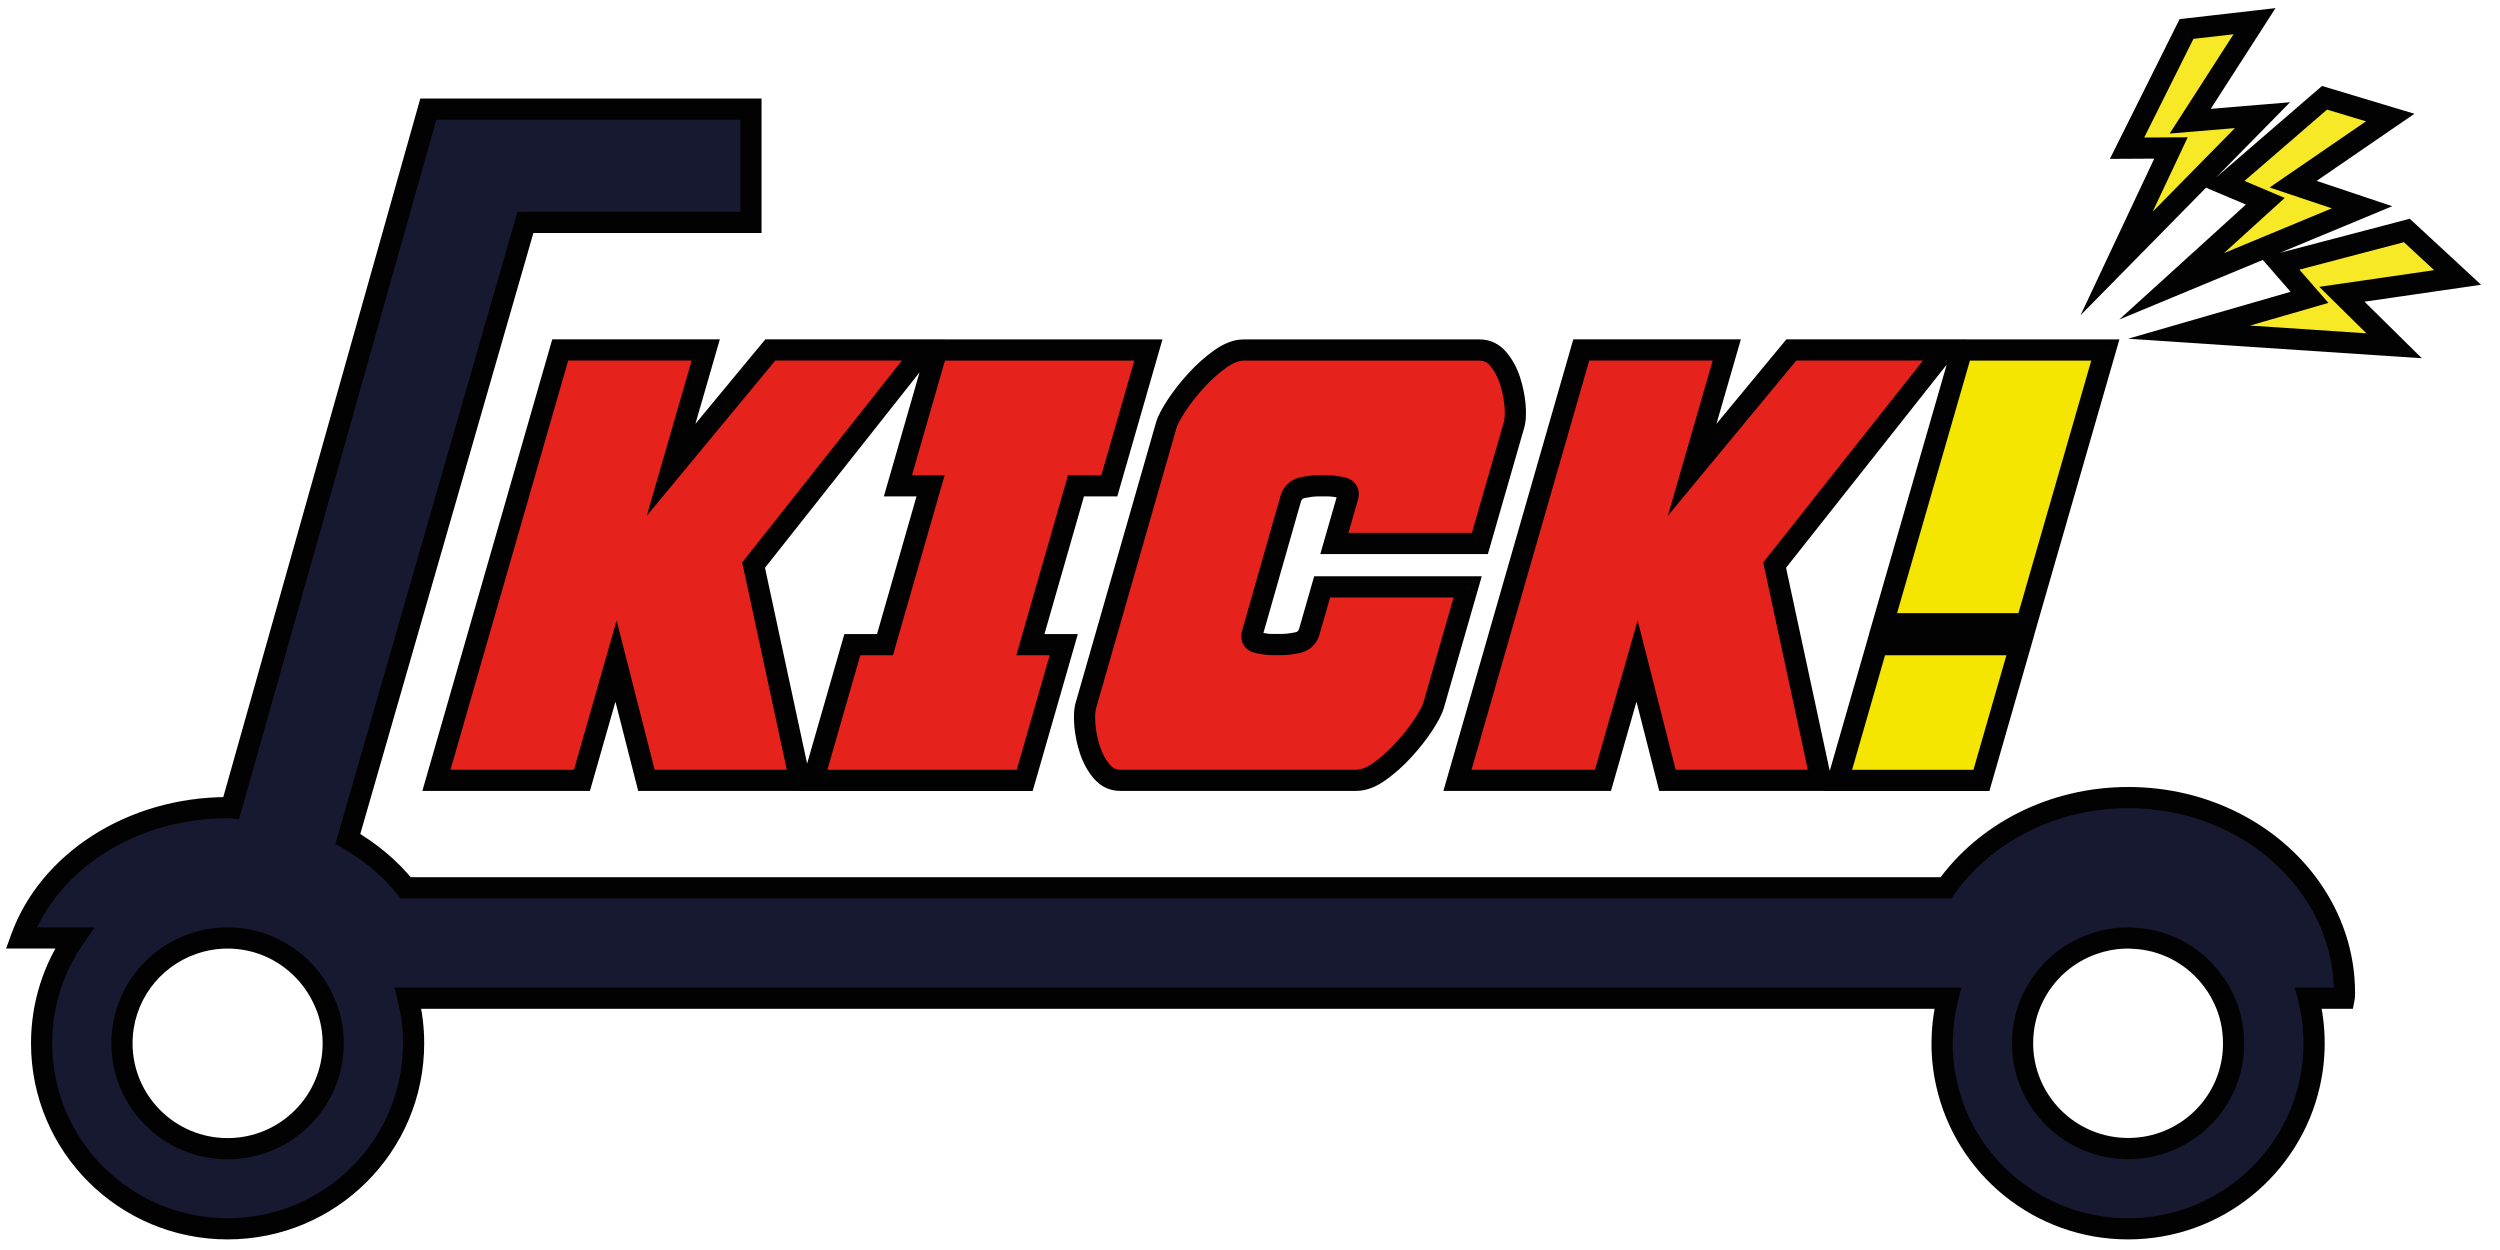 <svg width="118" height="59" viewBox="0 0 118 59" fill="none" xmlns="http://www.w3.org/2000/svg">
<path d="M31.676 22.176L36.359 16.516H43.604L35.569 26.673L37.755 36.831H30.51L29.076 31.204L27.468 36.831H20.599L26.443 16.516H33.312L31.676 22.176Z" fill="#E5221B"/>
<path d="M40.231 30.428H41.772L43.923 22.93H42.382L44.225 16.521H54.204L52.36 22.93H50.786L48.635 30.428H50.209L48.366 36.836H38.388L40.231 30.428Z" fill="#E5221B"/>
<path d="M70.72 16.946C70.961 17.231 71.14 17.566 71.269 17.952C71.392 18.337 71.476 18.728 71.51 19.125C71.544 19.522 71.527 19.835 71.46 20.064L69.852 25.651H62.983L63.599 23.505C63.689 23.232 63.605 23.07 63.341 23.014C63.078 22.958 62.848 22.93 62.641 22.93H62.199C62.014 22.93 61.784 22.958 61.498 23.014C61.212 23.07 61.028 23.237 60.932 23.505L59.123 29.847C59.033 30.121 59.117 30.283 59.38 30.338C59.644 30.394 59.862 30.422 60.047 30.422H60.49C60.697 30.422 60.938 30.394 61.224 30.338C61.509 30.283 61.694 30.115 61.789 29.847L62.406 27.701H69.275L67.667 33.288C67.599 33.518 67.431 33.831 67.174 34.227C66.91 34.624 66.602 35.015 66.249 35.401C65.896 35.786 65.521 36.121 65.123 36.406C64.725 36.691 64.356 36.831 64.014 36.831H52.87C52.529 36.831 52.237 36.691 51.996 36.406C51.755 36.121 51.576 35.786 51.447 35.401C51.324 35.015 51.24 34.624 51.206 34.227C51.173 33.831 51.19 33.518 51.257 33.288L55.05 20.064C55.117 19.835 55.285 19.522 55.543 19.125C55.806 18.728 56.114 18.337 56.467 17.952C56.82 17.566 57.195 17.231 57.593 16.946C57.991 16.661 58.361 16.521 58.703 16.521H69.846C70.188 16.521 70.479 16.661 70.72 16.946Z" fill="#E5221B"/>
<path d="M79.869 22.176L84.553 16.516H91.797L83.763 26.673L85.948 36.831H78.704L77.269 31.204L75.662 36.831H68.793L74.636 16.516H81.505L79.869 22.176Z" fill="#E5221B"/>
<path d="M86.755 36.836L88.598 30.428H95.366L93.522 36.836H86.755ZM95.646 29.439H88.878L92.604 16.521H99.372L95.646 29.439Z" fill="#F4E600"/>
<path d="M110.659 46.859C110.659 45.038 110.071 43.339 109.057 41.903C107.247 39.344 104.07 37.646 100.457 37.646C96.843 37.646 93.672 39.344 91.851 41.903H19.152C18.418 40.993 17.488 40.21 16.418 39.596L24.8 10.498H35.445V5.151H20.217L10.916 38.126C10.861 38.121 10.799 38.121 10.743 38.121C6.166 38.121 2.289 40.708 1 44.272H3.516C2.535 45.68 1.964 47.395 1.964 49.245C1.964 54.083 5.891 58 10.743 58C15.595 58 19.522 54.083 19.522 49.245C19.522 48.513 19.432 47.798 19.259 47.116H91.935C91.778 47.72 91.689 48.356 91.672 49.01C91.666 49.088 91.666 49.167 91.666 49.245C91.666 49.904 91.739 50.547 91.879 51.161C92.753 55.078 96.255 58 100.446 58C104.636 58 108.138 55.072 109.012 51.161C109.152 50.547 109.225 49.904 109.225 49.245C109.225 48.513 109.135 47.798 108.961 47.116H110.642C110.659 47.027 110.659 46.949 110.659 46.859ZM15.729 49.245C15.729 51.988 13.499 54.218 10.743 54.218C7.992 54.218 5.757 51.994 5.757 49.245C5.757 47.072 7.152 45.228 9.101 44.552C9.544 44.395 10.014 44.3 10.502 44.278C10.58 44.272 10.659 44.272 10.737 44.272C12.272 44.272 13.639 44.965 14.553 46.055C14.822 46.379 15.057 46.731 15.236 47.116C15.556 47.759 15.729 48.479 15.729 49.245ZM100.451 54.212C97.7 54.212 95.465 51.988 95.465 49.239C95.465 48.479 95.633 47.753 95.947 47.111C96.513 45.92 97.543 44.987 98.81 44.552C99.252 44.395 99.723 44.3 100.21 44.278C100.289 44.272 100.367 44.272 100.446 44.272C100.524 44.272 100.608 44.272 100.681 44.283C102.121 44.345 103.398 45.021 104.261 46.055C104.53 46.379 104.765 46.731 104.944 47.116C105.258 47.759 105.426 48.485 105.426 49.245C105.437 51.988 103.208 54.212 100.451 54.212Z" fill="#161930"/>
<path d="M99.904 12.437L102.47 6.984L100.397 6.995L103.204 1.369L106.414 1L103.377 5.721L106.789 5.436L99.904 12.437Z" fill="#F7E926"/>
<path d="M102.498 13.515L106.924 9.498L105.002 8.688L109.72 4.615L112.818 5.548L108.235 8.694L111.49 9.783L102.498 13.515Z" fill="#F7E926"/>
<path d="M103.321 15.678L109.008 14.035L107.624 12.448L113.602 10.878L116 13.096L110.537 13.89L113.003 16.32L103.321 15.678Z" fill="#F7E926"/>
<path d="M31.676 22.176L31.195 22.037L30.527 24.347L32.061 22.494L31.676 22.176ZM36.359 16.516V16.016H36.124L35.974 16.197L36.359 16.516ZM43.604 16.516L43.996 16.826L44.637 16.016H43.604V16.516ZM35.569 26.673L35.177 26.363L35.031 26.548L35.081 26.778L35.569 26.673ZM37.755 36.831V37.331H38.373L38.243 36.726L37.755 36.831ZM30.51 36.831L30.026 36.954L30.122 37.331H30.51V36.831ZM29.076 31.204L29.561 31.081L29.104 29.288L28.595 31.067L29.076 31.204ZM27.468 36.831V37.331H27.845L27.949 36.968L27.468 36.831ZM20.599 36.831L20.119 36.693L19.935 37.331H20.599V36.831ZM26.443 16.516V16.016H26.067L25.962 16.378L26.443 16.516ZM33.312 16.516L33.792 16.655L33.977 16.016H33.312V16.516ZM40.231 30.428V29.928H39.854L39.75 30.29L40.231 30.428ZM41.772 30.428V30.928H42.148L42.252 30.566L41.772 30.428ZM43.923 22.93L44.404 23.068L44.587 22.43H43.923V22.93ZM42.382 22.93L41.902 22.792L41.718 23.43H42.382V22.93ZM44.225 16.521V16.021H43.849L43.745 16.383L44.225 16.521ZM54.204 16.521L54.684 16.66L54.868 16.021H54.204V16.521ZM52.36 22.93V23.43H52.737L52.841 23.068L52.36 22.93ZM50.786 22.93V22.43H50.409L50.306 22.792L50.786 22.93ZM48.635 30.428L48.154 30.29L47.971 30.928H48.635V30.428ZM50.209 30.428L50.69 30.566L50.873 29.928H50.209V30.428ZM48.366 36.836V37.336H48.742L48.846 36.975L48.366 36.836ZM38.388 36.836L37.907 36.698L37.724 37.336H38.388V36.836ZM71.269 17.952L71.745 17.799L71.743 17.793L71.269 17.952ZM71.46 20.064L70.98 19.923L70.979 19.925L71.46 20.064ZM69.852 25.651V26.151H70.228L70.332 25.789L69.852 25.651ZM62.983 25.651L62.502 25.513L62.319 26.151H62.983V25.651ZM63.599 23.505L63.124 23.35L63.121 23.358L63.119 23.367L63.599 23.505ZM60.932 23.505L60.461 23.338L60.456 23.353L60.452 23.368L60.932 23.505ZM59.123 29.847L59.598 30.002L59.601 29.993L59.603 29.984L59.123 29.847ZM61.789 29.847L62.261 30.014L62.266 30L62.27 29.985L61.789 29.847ZM62.406 27.701V27.201H62.029L61.925 27.563L62.406 27.701ZM69.275 27.701L69.755 27.84L69.939 27.201H69.275V27.701ZM67.667 33.288L68.146 33.429L68.147 33.427L67.667 33.288ZM67.174 34.227L67.59 34.504L67.593 34.5L67.174 34.227ZM51.447 35.401L50.971 35.553L50.973 35.559L51.447 35.401ZM51.257 33.288L51.736 33.429L51.737 33.426L51.257 33.288ZM55.05 20.064L54.57 19.923L54.569 19.926L55.05 20.064ZM55.543 19.125L55.126 18.849L55.123 18.853L55.543 19.125ZM69.846 16.521V16.021V16.521ZM79.869 22.176L79.389 22.037L78.721 24.347L80.254 22.494L79.869 22.176ZM84.553 16.516V16.016H84.318L84.168 16.197L84.553 16.516ZM91.797 16.516L92.189 16.826L92.83 16.016H91.797V16.516ZM83.763 26.673L83.371 26.363L83.225 26.548L83.274 26.778L83.763 26.673ZM85.948 36.831V37.331H86.567L86.437 36.726L85.948 36.831ZM78.704 36.831L78.219 36.954L78.315 37.331H78.704V36.831ZM77.269 31.204L77.754 31.081L77.297 29.288L76.789 31.067L77.269 31.204ZM75.662 36.831V37.331H76.039L76.142 36.968L75.662 36.831ZM68.793 36.831L68.312 36.693L68.129 37.331H68.793V36.831ZM74.636 16.516V16.016H74.26L74.156 16.378L74.636 16.516ZM81.505 16.516L81.985 16.655L82.17 16.016H81.505V16.516ZM86.755 36.836L86.274 36.698L86.091 37.336H86.755V36.836ZM88.598 30.428V29.928H88.221L88.117 30.29L88.598 30.428ZM95.366 30.428L95.846 30.566L96.03 29.928H95.366V30.428ZM93.522 36.836V37.336H93.899L94.003 36.975L93.522 36.836ZM95.646 29.439V29.939H96.022L96.126 29.578L95.646 29.439ZM88.878 29.439L88.398 29.3L88.213 29.939H88.878V29.439ZM92.604 16.521V16.021H92.228L92.123 16.383L92.604 16.521ZM99.372 16.521L99.852 16.66L100.036 16.021H99.372V16.521ZM109.057 41.903L109.465 41.615L109.465 41.615L109.057 41.903ZM91.851 41.903V42.403H92.109L92.259 42.193L91.851 41.903ZM19.152 41.903L18.763 42.217L18.913 42.403H19.152V41.903ZM16.418 39.596L15.938 39.457L15.829 39.834L16.169 40.029L16.418 39.596ZM24.8 10.498V9.998H24.423L24.319 10.359L24.8 10.498ZM35.445 10.498V10.998H35.945V10.498H35.445ZM35.445 5.151H35.945V4.651H35.445V5.151ZM20.217 5.151V4.651H19.838L19.736 5.015L20.217 5.151ZM10.916 38.126L10.867 38.624L11.284 38.666L11.398 38.262L10.916 38.126ZM1 44.272L0.53 44.102L0.288 44.772H1V44.272ZM3.516 44.272L3.926 44.558L4.473 43.772H3.516V44.272ZM19.259 47.116V46.616H18.615L18.774 47.24L19.259 47.116ZM91.935 47.116L92.419 47.242L92.582 46.616H91.935V47.116ZM91.672 49.01L92.171 49.046L92.171 49.035L92.172 49.023L91.672 49.01ZM91.879 51.161L92.367 51.052L92.367 51.05L91.879 51.161ZM109.012 51.161L108.524 51.05L108.524 51.052L109.012 51.161ZM108.961 47.116V46.616H108.318L108.477 47.24L108.961 47.116ZM110.642 47.116V47.616H111.057L111.134 47.209L110.642 47.116ZM9.101 44.552L9.265 45.024L9.268 45.023L9.101 44.552ZM10.502 44.278L10.525 44.778L10.537 44.777L10.502 44.278ZM14.553 46.055L14.937 45.735L14.936 45.733L14.553 46.055ZM15.236 47.116L14.783 47.327L14.788 47.339L15.236 47.116ZM95.947 47.111L96.396 47.33L96.398 47.325L95.947 47.111ZM98.81 44.552L98.972 45.024L98.976 45.023L98.81 44.552ZM100.21 44.278L100.233 44.778L100.246 44.777L100.21 44.278ZM100.681 44.283L100.605 44.778L100.632 44.782L100.66 44.783L100.681 44.283ZM104.261 46.055L104.646 45.735L104.645 45.734L104.261 46.055ZM104.944 47.116L104.491 47.327L104.495 47.336L104.944 47.116ZM105.426 49.245H104.926L104.926 49.247L105.426 49.245ZM99.904 12.437L99.451 12.224L98.201 14.881L100.26 12.788L99.904 12.437ZM102.47 6.984L102.922 7.197L103.26 6.48L102.467 6.484L102.47 6.984ZM100.397 6.995L99.949 6.772L99.587 7.499L100.4 7.495L100.397 6.995ZM103.204 1.369L103.147 0.872L102.877 0.903L102.756 1.146L103.204 1.369ZM106.414 1L106.835 1.27L107.405 0.383L106.357 0.503L106.414 1ZM103.377 5.721L102.957 5.451L102.408 6.304L103.419 6.219L103.377 5.721ZM106.789 5.436L107.146 5.787L108.091 4.826L106.748 4.938L106.789 5.436ZM102.498 13.515L102.162 13.145L100.028 15.082L102.689 13.977L102.498 13.515ZM106.924 9.498L107.26 9.868L107.84 9.342L107.118 9.037L106.924 9.498ZM105.002 8.688L104.675 8.31L104.066 8.836L104.808 9.149L105.002 8.688ZM109.72 4.615L109.864 4.136L109.601 4.057L109.393 4.236L109.72 4.615ZM112.818 5.548L113.101 5.96L113.961 5.37L112.962 5.069L112.818 5.548ZM108.235 8.694L107.952 8.281L107.125 8.849L108.076 9.168L108.235 8.694ZM111.49 9.783L111.682 10.245L112.915 9.733L111.649 9.309L111.49 9.783ZM103.321 15.678L103.183 15.197L100.446 15.988L103.288 16.176L103.321 15.678ZM109.008 14.035L109.147 14.515L109.9 14.297L109.385 13.706L109.008 14.035ZM107.624 12.448L107.497 11.964L106.718 12.169L107.247 12.777L107.624 12.448ZM113.602 10.878L113.942 10.511L113.74 10.325L113.475 10.395L113.602 10.878ZM116 13.096L116.072 13.591L117.108 13.441L116.34 12.729L116 13.096ZM110.537 13.89L110.466 13.395L109.47 13.539L110.186 14.246L110.537 13.89ZM113.003 16.32L112.97 16.819L114.311 16.908L113.354 15.964L113.003 16.32ZM32.061 22.494L36.745 16.834L35.974 16.197L31.291 21.857L32.061 22.494ZM36.359 17.016H43.604V16.016H36.359V17.016ZM43.211 16.206L35.177 26.363L35.962 26.983L43.996 16.826L43.211 16.206ZM35.081 26.778L37.266 36.936L38.243 36.726L36.058 26.568L35.081 26.778ZM37.755 36.331H30.51V37.331H37.755V36.331ZM30.995 36.707L29.561 31.081L28.592 31.328L30.026 36.954L30.995 36.707ZM28.595 31.067L26.988 36.693L27.949 36.968L29.557 31.342L28.595 31.067ZM27.468 36.331H20.599V37.331H27.468V36.331ZM21.08 36.969L26.924 16.654L25.962 16.378L20.119 36.693L21.08 36.969ZM26.443 17.016H33.312V16.016H26.443V17.016ZM32.831 16.377L31.195 22.037L32.156 22.314L33.792 16.655L32.831 16.377ZM40.231 30.928H41.772V29.928H40.231V30.928ZM42.252 30.566L44.404 23.068L43.442 22.792L41.291 30.29L42.252 30.566ZM43.923 22.43H42.382V23.43H43.923V22.43ZM42.863 23.068L44.706 16.66L43.745 16.383L41.902 22.792L42.863 23.068ZM44.225 17.021H54.204V16.021H44.225V17.021ZM53.723 16.383L51.88 22.792L52.841 23.068L54.684 16.66L53.723 16.383ZM52.36 22.43H50.786V23.43H52.36V22.43ZM50.306 22.792L48.154 30.29L49.115 30.566L51.267 23.068L50.306 22.792ZM48.635 30.928H50.209V29.928H48.635V30.928ZM49.728 30.29L47.885 36.698L48.846 36.975L50.69 30.566L49.728 30.29ZM48.366 36.336H38.388V37.336H48.366V36.336ZM38.868 36.975L40.711 30.566L39.75 30.29L37.907 36.698L38.868 36.975ZM70.338 17.269C70.532 17.498 70.683 17.775 70.795 18.11L71.743 17.793C71.598 17.357 71.39 16.964 71.102 16.623L70.338 17.269ZM70.793 18.104C70.906 18.459 70.982 18.813 71.012 19.167L72.008 19.083C71.971 18.644 71.878 18.216 71.745 17.799L70.793 18.104ZM71.012 19.167C71.043 19.538 71.022 19.78 70.98 19.923L71.939 20.204C72.032 19.889 72.044 19.506 72.008 19.083L71.012 19.167ZM70.979 19.925L69.371 25.513L70.332 25.789L71.94 20.202L70.979 19.925ZM69.852 25.151H62.983V26.151H69.852V25.151ZM63.463 25.789L64.08 23.643L63.119 23.367L62.502 25.513L63.463 25.789ZM64.074 23.661C64.138 23.468 64.179 23.201 64.046 22.946C63.907 22.68 63.653 22.569 63.445 22.525L63.238 23.503C63.263 23.508 63.259 23.511 63.239 23.499C63.217 23.485 63.184 23.456 63.16 23.41C63.136 23.365 63.134 23.328 63.134 23.315C63.134 23.305 63.135 23.315 63.124 23.35L64.074 23.661ZM63.445 22.525C63.158 22.464 62.893 22.43 62.641 22.43V23.43C62.804 23.43 62.998 23.452 63.238 23.503L63.445 22.525ZM62.641 22.43H62.199V23.43H62.641V22.43ZM62.199 22.43C61.968 22.43 61.703 22.464 61.402 22.523L61.594 23.504C61.865 23.451 62.059 23.43 62.199 23.43V22.43ZM61.402 22.523C60.936 22.614 60.613 22.91 60.461 23.338L61.404 23.673C61.442 23.564 61.489 23.525 61.594 23.504L61.402 22.523ZM60.452 23.368L58.642 29.71L59.603 29.984L61.413 23.643L60.452 23.368ZM58.648 29.691C58.584 29.885 58.543 30.151 58.676 30.406C58.815 30.672 59.069 30.784 59.277 30.828L59.484 29.849C59.459 29.844 59.463 29.841 59.482 29.853C59.505 29.867 59.538 29.896 59.562 29.943C59.586 29.988 59.588 30.024 59.588 30.037C59.588 30.047 59.587 30.037 59.598 30.002L58.648 29.691ZM59.277 30.828C59.559 30.887 59.815 30.922 60.047 30.922V29.922C59.91 29.922 59.729 29.901 59.484 29.849L59.277 30.828ZM60.047 30.922H60.49V29.922H60.047V30.922ZM60.49 30.922C60.74 30.922 61.015 30.889 61.32 30.829L61.128 29.848C60.861 29.9 60.654 29.922 60.49 29.922V30.922ZM61.32 30.829C61.786 30.738 62.109 30.442 62.261 30.014L61.318 29.68C61.28 29.788 61.233 29.827 61.128 29.848L61.32 30.829ZM62.27 29.985L62.886 27.839L61.925 27.563L61.309 29.709L62.27 29.985ZM62.406 28.201H69.275V27.201H62.406V28.201ZM68.794 27.563L67.186 33.15L68.147 33.427L69.755 27.84L68.794 27.563ZM67.187 33.148C67.142 33.301 67.01 33.562 66.754 33.955L67.593 34.5C67.853 34.099 68.057 33.734 68.146 33.429L67.187 33.148ZM66.757 33.951C66.509 34.324 66.218 34.695 65.88 35.063L66.618 35.738C66.987 35.335 67.311 34.924 67.59 34.504L66.757 33.951ZM65.88 35.063C65.549 35.425 65.2 35.736 64.832 36L65.414 36.813C65.842 36.506 66.243 36.148 66.618 35.738L65.88 35.063ZM64.832 36C64.486 36.248 64.217 36.331 64.014 36.331V37.331C64.494 37.331 64.965 37.135 65.414 36.813L64.832 36ZM64.014 36.331H52.87V37.331H64.014V36.331ZM52.87 36.331C52.688 36.331 52.532 36.265 52.378 36.083L51.614 36.729C51.942 37.117 52.369 37.331 52.87 37.331V36.331ZM52.378 36.083C52.184 35.854 52.033 35.577 51.921 35.242L50.973 35.559C51.119 35.995 51.326 36.388 51.614 36.729L52.378 36.083ZM51.923 35.248C51.81 34.893 51.734 34.539 51.705 34.185L50.708 34.269C50.745 34.709 50.838 35.137 50.971 35.553L51.923 35.248ZM51.705 34.185C51.673 33.814 51.694 33.572 51.736 33.429L50.777 33.148C50.684 33.463 50.672 33.847 50.708 34.269L51.705 34.185ZM51.737 33.426L55.53 20.201L54.569 19.926L50.776 33.151L51.737 33.426ZM55.529 20.204C55.575 20.051 55.707 19.791 55.962 19.397L55.123 18.853C54.863 19.253 54.659 19.618 54.57 19.923L55.529 20.204ZM55.959 19.402C56.207 19.028 56.499 18.658 56.836 18.289L56.098 17.614C55.73 18.017 55.405 18.428 55.126 18.849L55.959 19.402ZM56.836 18.289C57.167 17.928 57.517 17.616 57.884 17.352L57.302 16.54C56.874 16.846 56.473 17.205 56.098 17.614L56.836 18.289ZM57.884 17.352C58.23 17.105 58.5 17.021 58.703 17.021V16.021C58.222 16.021 57.752 16.218 57.302 16.54L57.884 17.352ZM58.703 17.021H69.846V16.021H58.703V17.021ZM69.846 17.021C70.029 17.021 70.184 17.087 70.338 17.269L71.102 16.623C70.774 16.235 70.347 16.021 69.846 16.021V17.021ZM80.254 22.494L84.938 16.834L84.168 16.197L79.484 21.857L80.254 22.494ZM84.553 17.016H91.797V16.016H84.553V17.016ZM91.405 16.206L83.371 26.363L84.155 26.983L92.189 16.826L91.405 16.206ZM83.274 26.778L85.459 36.936L86.437 36.726L84.252 26.568L83.274 26.778ZM85.948 36.331H78.704V37.331H85.948V36.331ZM79.188 36.707L77.754 31.081L76.785 31.328L78.219 36.954L79.188 36.707ZM76.789 31.067L75.181 36.693L76.142 36.968L77.75 31.342L76.789 31.067ZM75.662 36.331H68.793V37.331H75.662V36.331ZM69.273 36.969L75.117 16.654L74.156 16.378L68.312 36.693L69.273 36.969ZM74.636 17.016H81.505V16.016H74.636V17.016ZM81.025 16.377L79.389 22.037L80.349 22.314L81.985 16.655L81.025 16.377ZM87.235 36.975L89.078 30.566L88.117 30.29L86.274 36.698L87.235 36.975ZM88.598 30.928H95.366V29.928H88.598V30.928ZM94.885 30.29L93.042 36.698L94.003 36.975L95.846 30.566L94.885 30.29ZM93.522 36.336H86.755V37.336H93.522V36.336ZM95.646 28.939H88.878V29.939H95.646V28.939ZM89.358 29.578L93.084 16.66L92.123 16.383L88.398 29.3L89.358 29.578ZM92.604 17.021H99.372V16.021H92.604V17.021ZM98.891 16.383L95.165 29.3L96.126 29.578L99.852 16.66L98.891 16.383ZM111.159 46.859C111.159 44.927 110.534 43.129 109.465 41.615L108.648 42.192C109.607 43.549 110.159 45.148 110.159 46.859H111.159ZM109.465 41.615C107.558 38.917 104.226 37.146 100.457 37.146V38.146C103.915 38.146 106.937 39.771 108.648 42.192L109.465 41.615ZM100.457 37.146C96.687 37.146 93.362 38.918 91.444 41.613L92.259 42.193C93.982 39.771 96.999 38.146 100.457 38.146V37.146ZM91.851 41.403H19.152V42.403H91.851V41.403ZM19.542 41.59C18.766 40.627 17.787 39.806 16.667 39.162L16.169 40.029C17.189 40.615 18.071 41.358 18.763 42.217L19.542 41.59ZM16.899 39.734L25.28 10.636L24.319 10.359L15.938 39.457L16.899 39.734ZM24.8 10.998H35.445V9.998H24.8V10.998ZM35.945 10.498V5.151H34.945V10.498H35.945ZM35.445 4.651H20.217V5.651H35.445V4.651ZM19.736 5.015L10.435 37.991L11.398 38.262L20.698 5.287L19.736 5.015ZM10.966 37.629C10.881 37.62 10.794 37.621 10.743 37.621V38.621C10.804 38.621 10.84 38.621 10.867 38.624L10.966 37.629ZM10.743 37.621C5.99 37.621 1.901 40.309 0.53 44.102L1.47 44.442C2.676 41.107 6.341 38.621 10.743 38.621V37.621ZM1 44.772H3.516V43.772H1V44.772ZM3.105 43.987C2.068 45.477 1.464 47.291 1.464 49.245H2.464C2.464 47.5 3.002 45.884 3.926 44.558L3.105 43.987ZM1.464 49.245C1.464 54.361 5.616 58.5 10.743 58.5V57.5C6.166 57.5 2.464 53.806 2.464 49.245H1.464ZM10.743 58.5C15.87 58.5 20.022 54.361 20.022 49.245H19.022C19.022 53.806 15.32 57.5 10.743 57.5V58.5ZM20.022 49.245C20.022 48.472 19.927 47.715 19.743 46.993L18.774 47.24C18.937 47.88 19.022 48.554 19.022 49.245H20.022ZM19.259 47.616H91.935V46.616H19.259V47.616ZM91.451 46.99C91.285 47.632 91.19 48.306 91.172 48.997L92.172 49.023C92.188 48.407 92.272 47.807 92.419 47.242L91.451 46.99ZM91.173 48.974C91.166 49.074 91.166 49.17 91.166 49.245H92.166C92.166 49.164 92.167 49.103 92.171 49.046L91.173 48.974ZM91.166 49.245C91.166 49.941 91.243 50.621 91.392 51.272L92.367 51.05C92.235 50.473 92.166 49.867 92.166 49.245H91.166ZM91.391 51.27C92.315 55.412 96.017 58.5 100.446 58.5V57.5C96.493 57.5 93.191 54.744 92.367 51.052L91.391 51.27ZM100.446 58.5C104.875 58.5 108.576 55.406 109.5 51.27L108.524 51.052C107.7 54.739 104.398 57.5 100.446 57.5V58.5ZM109.499 51.272C109.648 50.621 109.725 49.941 109.725 49.245H108.725C108.725 49.867 108.656 50.473 108.524 51.05L109.499 51.272ZM109.725 49.245C109.725 48.472 109.63 47.715 109.446 46.993L108.477 47.24C108.64 47.88 108.725 48.554 108.725 49.245H109.725ZM108.961 47.616H110.642V46.616H108.961V47.616ZM111.134 47.209C111.16 47.067 111.159 46.944 111.159 46.859H110.159C110.159 46.953 110.158 46.986 110.151 47.024L111.134 47.209ZM15.229 49.245C15.229 51.711 13.224 53.718 10.743 53.718V54.718C13.774 54.718 16.229 52.265 16.229 49.245H15.229ZM10.743 53.718C8.266 53.718 6.257 51.716 6.257 49.245H5.257C5.257 52.272 7.718 54.718 10.743 54.718V53.718ZM6.257 49.245C6.257 47.292 7.51 45.633 9.265 45.024L8.938 44.079C6.793 44.823 5.257 46.851 5.257 49.245H6.257ZM9.268 45.023C9.665 44.883 10.088 44.797 10.525 44.777L10.479 43.778C9.941 43.803 9.422 43.908 8.935 44.08L9.268 45.023ZM10.537 44.777C10.595 44.773 10.656 44.772 10.737 44.772V43.772C10.662 43.772 10.566 43.772 10.466 43.779L10.537 44.777ZM10.737 44.772C12.118 44.772 13.347 45.395 14.169 46.376L14.936 45.733C13.932 44.536 12.427 43.772 10.737 43.772V44.772ZM14.168 46.374C14.415 46.672 14.625 46.988 14.783 47.327L15.69 46.905C15.489 46.474 15.228 46.086 14.937 45.735L14.168 46.374ZM14.788 47.339C15.073 47.912 15.229 48.556 15.229 49.245H16.229C16.229 48.403 16.038 47.606 15.684 46.894L14.788 47.339ZM100.451 53.712C97.975 53.712 95.965 51.71 95.965 49.239H94.965C94.965 52.266 97.426 54.712 100.451 54.712V53.712ZM95.965 49.239C95.965 48.553 96.117 47.902 96.396 47.33L95.497 46.891C95.149 47.604 94.965 48.406 94.965 49.239H95.965ZM96.398 47.325C96.907 46.255 97.834 45.416 98.972 45.024L98.647 44.079C97.252 44.559 96.118 45.586 95.495 46.896L96.398 47.325ZM98.976 45.023C99.374 44.883 99.796 44.797 100.233 44.777L100.187 43.778C99.65 43.803 99.131 43.908 98.643 44.08L98.976 45.023ZM100.246 44.777C100.304 44.773 100.364 44.772 100.446 44.772V43.772C100.37 43.772 100.274 43.772 100.175 43.779L100.246 44.777ZM100.446 44.772C100.534 44.772 100.577 44.773 100.605 44.778L100.757 43.789C100.639 43.771 100.514 43.772 100.446 43.772V44.772ZM100.66 44.783C101.953 44.838 103.101 45.445 103.877 46.375L104.645 45.734C103.695 44.597 102.288 43.852 100.702 43.784L100.66 44.783ZM103.876 46.374C104.123 46.672 104.333 46.988 104.491 47.327L105.398 46.905C105.197 46.474 104.936 46.086 104.646 45.735L103.876 46.374ZM104.495 47.336C104.775 47.908 104.926 48.559 104.926 49.245H105.926C105.926 48.411 105.742 47.61 105.394 46.897L104.495 47.336ZM104.926 49.247C104.936 51.71 102.934 53.712 100.451 53.712V54.712C103.482 54.712 105.939 52.266 105.926 49.243L104.926 49.247ZM100.356 12.65L102.922 7.197L102.017 6.771L99.451 12.224L100.356 12.65ZM102.467 6.484L100.394 6.495L100.4 7.495L102.473 7.484L102.467 6.484ZM100.844 7.218L103.651 1.592L102.756 1.146L99.949 6.772L100.844 7.218ZM103.261 1.865L106.471 1.497L106.357 0.503L103.147 0.872L103.261 1.865ZM105.993 0.73L102.957 5.451L103.798 5.992L106.835 1.27L105.993 0.73ZM103.419 6.219L106.831 5.934L106.748 4.938L103.336 5.223L103.419 6.219ZM106.433 5.086L99.547 12.086L100.26 12.788L107.146 5.787L106.433 5.086ZM102.834 13.886L107.26 9.868L106.588 9.128L102.162 13.145L102.834 13.886ZM107.118 9.037L105.196 8.227L104.808 9.149L106.73 9.959L107.118 9.037ZM105.329 9.066L110.046 4.993L109.393 4.236L104.675 8.31L105.329 9.066ZM109.575 5.094L112.674 6.027L112.962 5.069L109.864 4.136L109.575 5.094ZM112.535 5.136L107.952 8.281L108.518 9.106L113.101 5.96L112.535 5.136ZM108.076 9.168L111.331 10.257L111.649 9.309L108.394 8.219L108.076 9.168ZM111.298 9.321L102.306 13.053L102.689 13.977L111.682 10.245L111.298 9.321ZM103.46 16.158L109.147 14.515L108.869 13.555L103.183 15.197L103.46 16.158ZM109.385 13.706L108.001 12.12L107.247 12.777L108.631 14.364L109.385 13.706ZM107.751 12.932L113.729 11.362L113.475 10.395L107.497 11.964L107.751 12.932ZM113.263 11.245L115.66 13.463L116.34 12.729L113.942 10.511L113.263 11.245ZM115.928 12.601L110.466 13.395L110.609 14.384L116.072 13.591L115.928 12.601ZM110.186 14.246L112.652 16.676L113.354 15.964L110.889 13.534L110.186 14.246ZM113.036 15.821L103.354 15.179L103.288 16.176L112.97 16.819L113.036 15.821Z" fill="#020203"/>
</svg>
